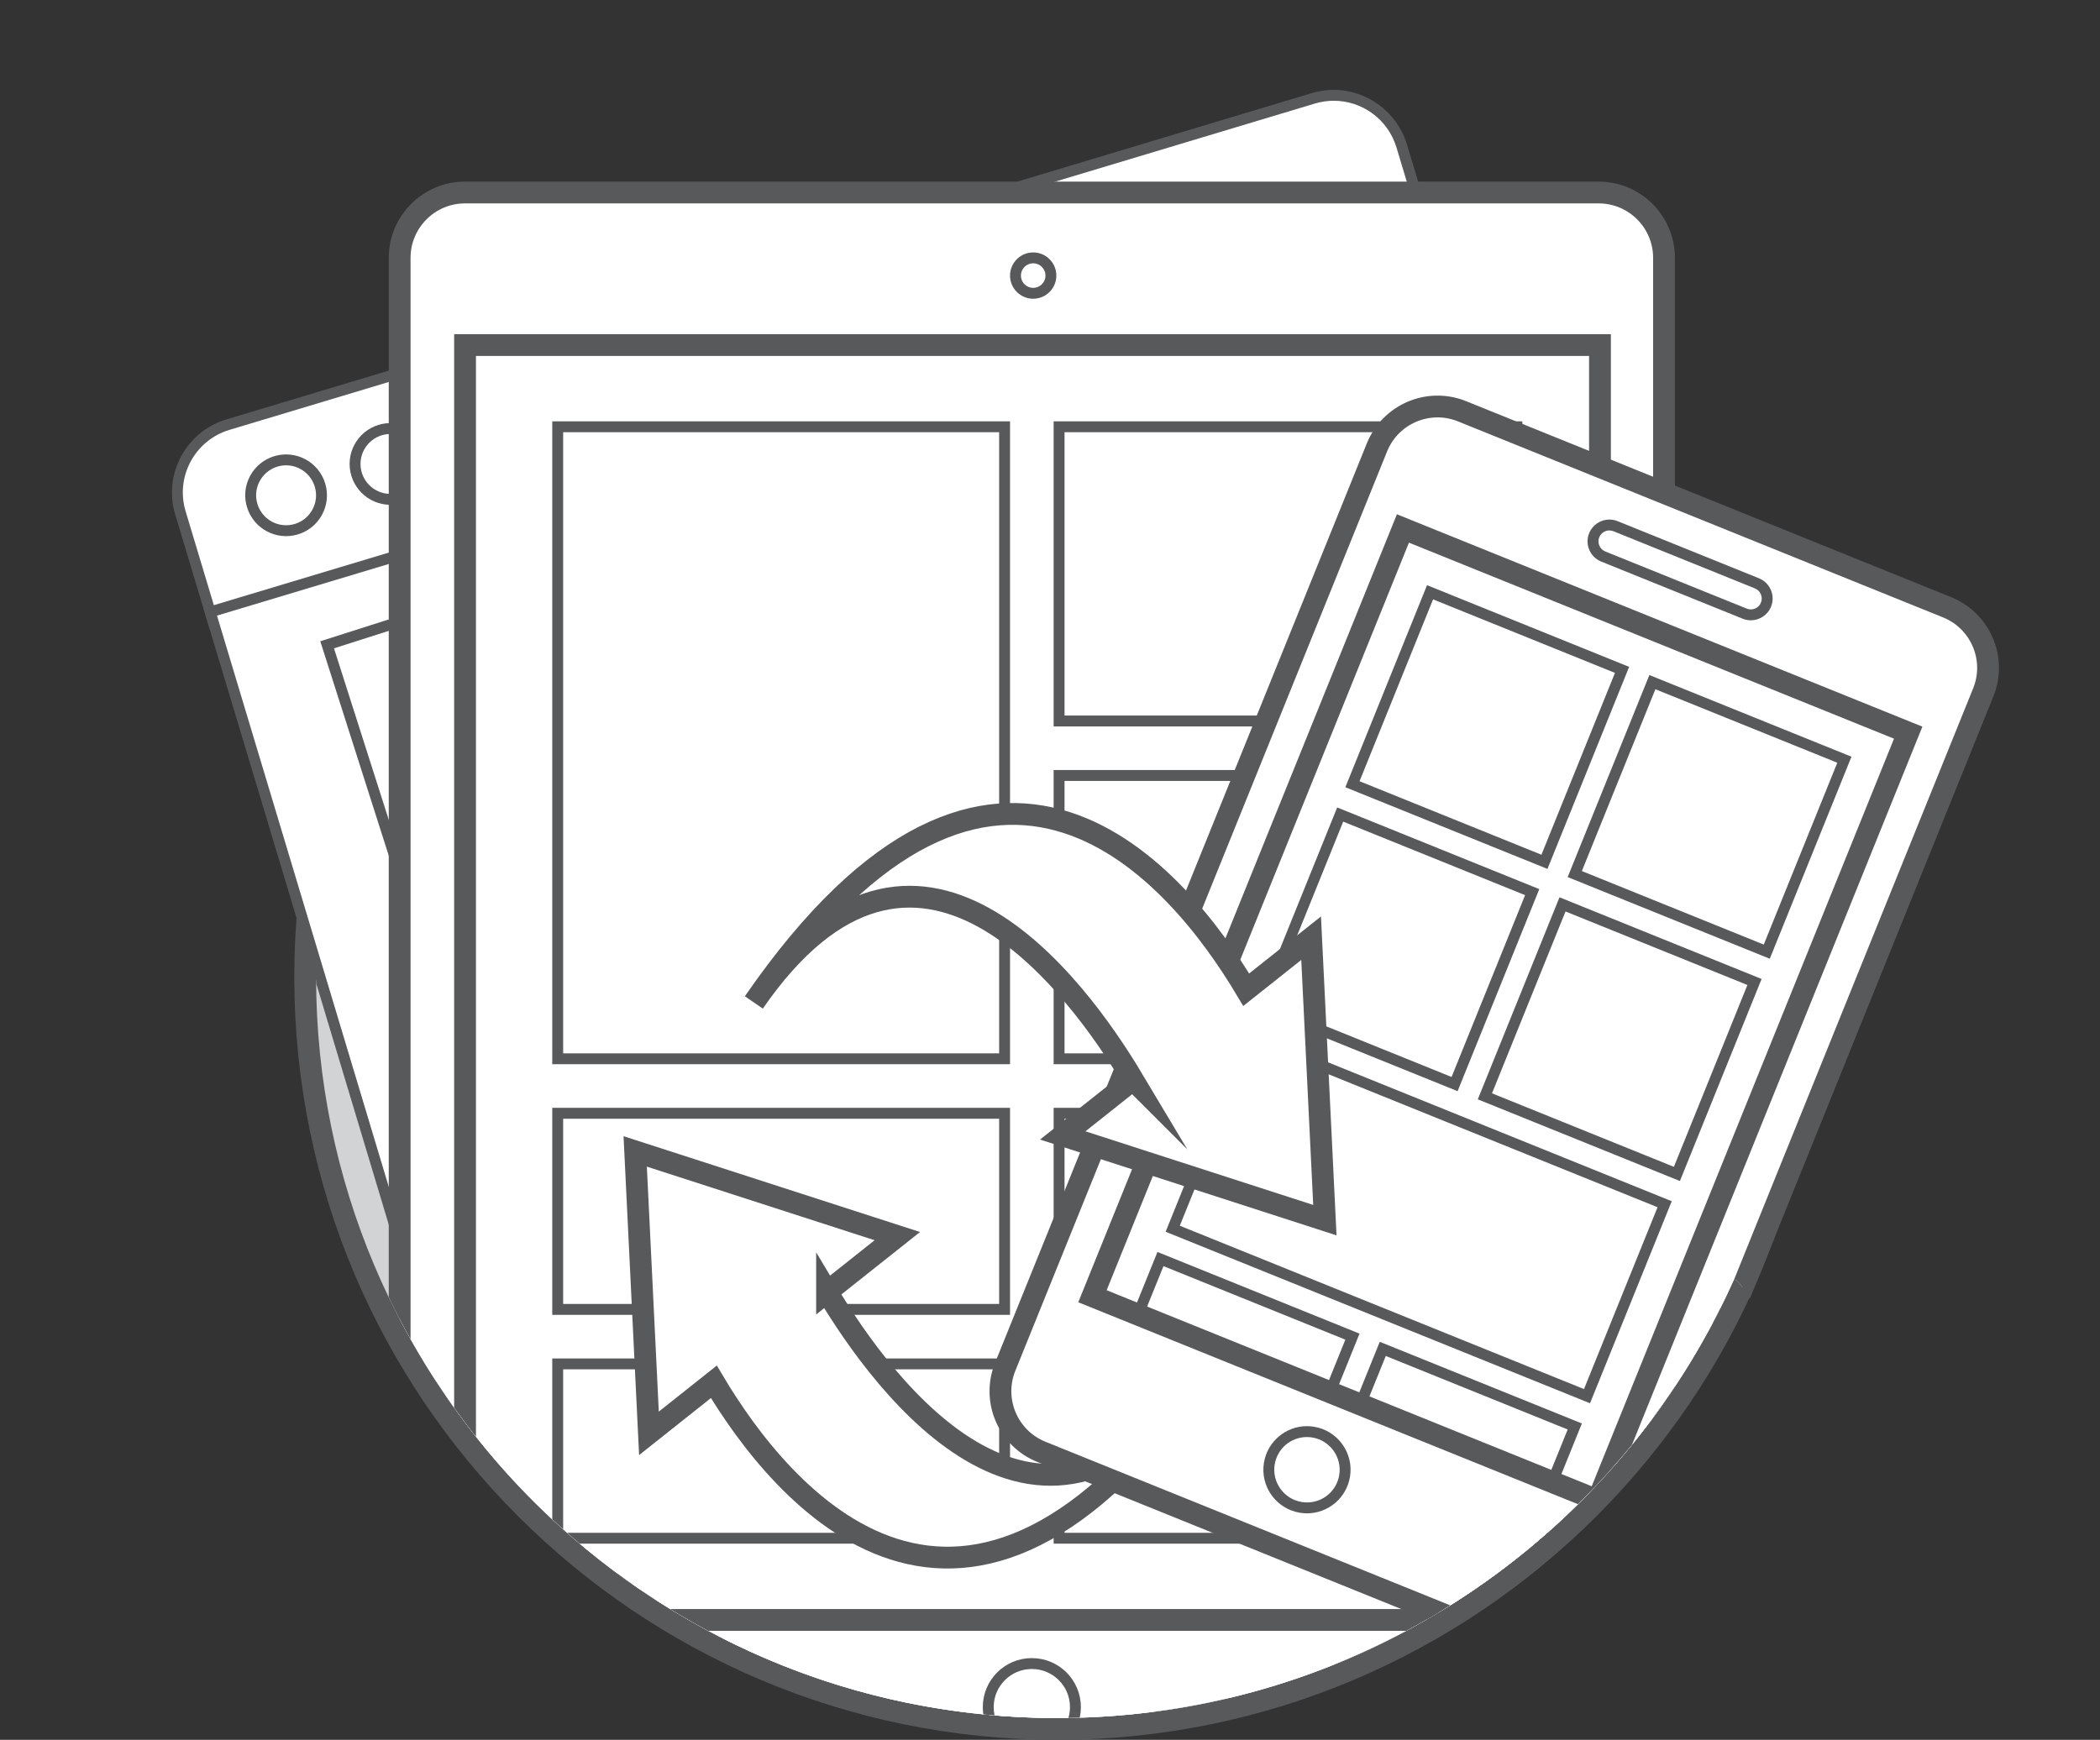<svg version="1" xmlns="http://www.w3.org/2000/svg" xmlns:xlink="http://www.w3.org/1999/xlink" width="192.667" height="159.666" viewBox="0 0 192.667 159.666"><rect x="0" y="0" width="192.667" height="159.666" fill="#333333" stroke="none"/><g><path fill="#D1D3D4" d="M97 158.666c-38.047 0-69-30.953-69-69s30.953-69 69-69 69 30.953 69 69-30.953 69-69 69z"/><path fill="#58595B" d="M97 21.666c37.556 0 68 30.445 68 68s-30.444 68-68 68-68-30.445-68-68 30.444-68 68-68m0-2c-38.599 0-70 31.402-70 70s31.401 70 70 70 70-31.402 70-70-31.401-70-70-70z"/></g><defs><path id="a" d="M192 0h-192l16.667 95.666 2.666 3.333c.018 3.522 9.977-2.017 10.51 1.359 5.13 32.476 33.24 57.308 67.157 57.308 27.624 0 51.386-16.48 62.026-40.139.866-1.925 14.953 28.82 15.641 26.806l18-6.667-.667-137.666z"/></defs><clipPath id="b"><use xlink:href="#a" overflow="visible"/></clipPath><g clip-path="url(#b)"><defs><path id="c" d="M192 0h-192l29 90 .009.001c.182 37.4 30.549 67.665 67.991 67.665 29.872 0 55.226-19.271 64.358-46.051l3.74-14.551 26.902-97.064z"/></defs><clipPath id="d"><use xlink:href="#c" overflow="visible"/></clipPath><g clip-path="url(#d)"><path fill="#fff" d="M16.551 47.063c-1.031-3.43.922-7.06 4.354-8.091l99.596-29.951c.608-.183 1.236-.275 1.866-.275 2.846 0 5.407 1.905 6.229 4.634l3.026 10.055-112.049 33.684-3.022-10.056z"/><path fill="#58595B" d="M122.367 9.246c2.58 0 4.967 1.678 5.751 4.278l2.882 9.576-111.092 33.396-2.879-9.576c-.953-3.172.845-6.515 4.02-7.469l99.596-29.951c.573-.172 1.153-.254 1.722-.254m0-1c-.679 0-1.354.1-2.01.296l-99.596 29.951c-3.695 1.111-5.799 5.021-4.689 8.715l2.879 9.576.288.957.958-.287 111.092-33.396.958-.288-.288-.958-2.882-9.575c-.887-2.939-3.645-4.991-6.71-4.991z"/><path fill="#fff" d="M61.066 179.063c-2.845 0-5.402-1.903-6.22-4.629l-35.561-118.273 112.05-33.685 35.556 118.271c1.03 3.427-.923 7.059-4.354 8.097l-99.597 29.94c-.61.186-1.241.279-1.874.279z"/><path fill="#58595B" d="M131 23.1l35.412 117.792c.952 3.168-.847 6.515-4.02 7.475l-99.596 29.94c-.576.174-1.158.256-1.73.256-2.579 0-4.962-1.676-5.741-4.272l-35.417-117.795 111.092-33.396m.67-1.246l-.958.287-111.092 33.397-.957.288.287.958 35.417 117.794c.881 2.935 3.636 4.984 6.699 4.984.682 0 1.36-.101 2.019-.299l99.596-29.939c3.695-1.118 5.798-5.03 4.689-8.721l-35.412-117.791-.288-.958z"/><path fill="#fff" stroke="#58595B" stroke-miterlimit="10" d="M29.359 44.521c.516 1.716-.458 3.531-2.176 4.044-1.718.516-3.531-.457-4.047-2.178-.52-1.711.457-3.529 2.176-4.046 1.715-.517 3.532.459 4.047 2.18z"/><circle fill="#fff" stroke="#58595B" stroke-miterlimit="10" cx="35.825" cy="42.577" r="3.25"/><path fill="#fff" stroke="#58595B" stroke-miterlimit="10" d="M48.512 38.766c.518 1.713-.458 3.525-2.173 4.041-1.722.518-3.531-.456-4.05-2.175-.514-1.719.456-3.529 2.174-4.047 1.723-.521 3.535.457 4.049 2.181z"/><g stroke="#58595B" stroke-miterlimit="10" fill="none"><path d="M96.152 106.646l-46.267 14.772-19.871-62.244 46.269-14.765zM81.995 42.58l46.269-14.77 9.325 29.211-46.269 14.77zM92.947 76.873l46.267-14.775 8.721 27.308-46.267 14.775zM51.499 126.496l46.27-14.771 6.486 20.318-46.27 14.771zM59.54 151.959l46.271-14.771 5.92 18.545-46.271 14.771zM103.136 109.883l46.267-14.775 6.49 20.323-46.267 14.775zM111.175 135.357l46.27-14.776 5.923 18.549-46.27 14.776z"/></g></g></g><g clip-path="url(#b)"><path fill="#fff" stroke="#58595B" stroke-width="2" stroke-miterlimit="10" d="M152.667 158.666c0 3.313-2.687 6-6 6h-104c-3.313 0-6-2.687-6-6v-135c0-3.313 2.687-6 6-6h104c3.313 0 6 2.687 6 6v135zM42.667 31.666h104.125v117h-104.125z"/><path fill="#58595B" d="M91.667 39.666v57h-40v-57h40m1-1h-42v59h42v-59zM138.667 39.666v26h-41v-26h41m1-1h-43v28h43v-28zM138.667 71.666v25h-41v-25h41m1-1h-43v27h43v-27zM91.667 102.666v17h-40v-17h40m1-1h-42v19h42v-19zM91.667 125.666v15h-40v-15h40m1-1h-42v17h42v-17zM138.667 102.666v17h-41v-17h41m1-1h-43v19h43v-19zM138.667 125.666v15h-41v-15h41m1-1h-43v17h43v-17z"/><path fill="#fff" stroke="#58595B" stroke-miterlimit="10" d="M96.417 25.291c0 .897-.728 1.625-1.625 1.625s-1.625-.728-1.625-1.625.728-1.625 1.625-1.625 1.625.728 1.625 1.625z"/><circle fill="#fff" stroke="#58595B" stroke-miterlimit="10" cx="94.667" cy="156.666" r="4"/></g><path clip-path="url(#b)" fill="#fff" stroke="#58595B" stroke-width="2" stroke-miterlimit="10" d="M75.881 118.558l6.445-5.117-24.049-7.774 1.262 25.874 5.953-4.729c6.053 10.168 22.871 31.151 45.175-1.167-14.919 21.622-29.598 1.601-34.786-7.087z"/><g clip-path="url(#b)"><path fill="#fff" stroke="#58595B" stroke-width="2" stroke-miterlimit="10" d="M147.851 147.913c-1.238 3.073-4.737 4.555-7.81 3.314l-44.501-17.989c-3.072-1.241-4.557-4.739-3.315-7.812l34.106-84.367c1.241-3.072 4.738-4.556 7.811-3.313l44.501 17.988c3.072 1.242 4.557 4.739 3.313 7.812l-34.105 84.367zM128.714 48.498l46.356 18.74-28.485 70.46-46.356-18.74z"/><path fill="#fff" d="M160.634 56.426c-.192 0-.382-.037-.563-.11l-12.98-5.244c-.766-.311-1.138-1.188-.827-1.954.229-.57.775-.938 1.39-.938.192 0 .381.037.562.109l12.979 5.247c.768.311 1.14 1.188.829 1.954-.23.569-.776.936-1.39.936z"/><path fill="#58595B" d="M147.653 48.679c.128 0 .253.024.374.073l12.979 5.246c.512.207.76.792.554 1.304-.153.379-.518.624-.927.624-.128 0-.254-.024-.375-.073l-12.979-5.244c-.512-.208-.76-.793-.553-1.305.155-.38.518-.625.927-.625m0-1c-.79 0-1.539.473-1.854 1.251-.414 1.024.08 2.189 1.104 2.605l12.98 5.244c.246.1.5.146.75.146.79 0 1.539-.472 1.854-1.249.414-1.024-.08-2.19-1.105-2.605l-12.979-5.246c-.246-.099-.5-.146-.75-.146z"/><path fill="#fff" d="M119.914 138.38c-.189 0-.381-.016-.574-.047-1.904-.314-3.198-2.119-2.885-4.023.281-1.697 1.732-2.93 3.45-2.93.189 0 .381.016.574.047 1.903.314 3.197 2.118 2.884 4.022-.281 1.698-1.731 2.931-3.449 2.931z"/><path fill="#58595B" d="M119.905 131.88c.164 0 .329.014.492.04 1.632.27 2.74 1.816 2.473 3.447-.241 1.456-1.484 2.513-2.956 2.513-.164 0-.329-.014-.492-.04-1.633-.27-2.742-1.816-2.474-3.447.241-1.456 1.486-2.513 2.957-2.513m0-1c-1.923 0-3.618 1.391-3.943 3.349-.359 2.18 1.117 4.238 3.297 4.598.221.036.439.054.655.054 1.922 0 3.618-1.391 3.942-3.35.358-2.179-1.116-4.237-3.296-4.597-.22-.037-.439-.054-.655-.054z"/><path fill="#fff" d="M148.819 61.469l-7.119 17.614-17.615-7.119 7.119-17.614z"/><path fill="#58595B" d="M131.478 55.005l16.688 6.747-6.745 16.688-16.688-6.747 6.745-16.688m-.553-1.302l-7.494 18.543 18.543 7.496 7.494-18.543-18.543-7.496z"/><path fill="#fff" d="M169.217 69.724l-7.12 17.613-17.614-7.121 7.12-17.613z"/><path fill="#58595B" d="M151.876 63.252l16.688 6.745-6.746 16.688-16.688-6.746 6.746-16.687m-.553-1.302l-7.496 18.541 18.543 7.495 7.495-18.542-18.542-7.494z"/><path fill="#fff" d="M140.574 81.875l-7.12 17.613-17.614-7.121 7.12-17.613z"/><path fill="#58595B" d="M123.233 75.402l16.688 6.746-6.745 16.688-16.689-6.748 6.746-16.686m-.552-1.301l-7.496 18.541 18.544 7.497 7.494-18.543-18.542-7.495z"/><path fill="#fff" d="M160.965 90.112l-7.121 17.614-17.614-7.121 7.121-17.614z"/><path fill="#58595B" d="M143.63 83.647l16.688 6.747-6.745 16.688-16.688-6.747 6.745-16.688m-.553-1.301l-7.495 18.542 18.543 7.496 7.494-18.542-18.542-7.496z"/><path fill="#fff" d="M152.724 110.515l-7.121 17.614-38.01-15.366 7.121-17.614z"/><path fill="#58595B" d="M114.989 95.799l37.084 14.991-6.748 16.688-37.083-14.992 6.747-16.687m-.552-1.302l-7.496 18.542 38.938 15.741 7.497-18.543-38.939-15.74z"/><path fill="#fff" d="M124.08 122.673l-1.876 4.636-17.61-7.126 1.876-4.636z"/><path fill="#58595B" d="M106.744 116.195l16.686 6.746-1.498 3.709-16.688-6.746 1.5-3.709m-.552-1.301l-2.251 5.563 18.543 7.495 2.247-5.563-18.539-7.495z"/><path fill="#fff" d="M144.476 130.902l-1.873 4.634-17.615-7.121 1.873-4.634z"/><path fill="#58595B" d="M127.14 124.44l16.688 6.746-1.5 3.708-16.688-6.747 1.5-3.707m-.553-1.301l-2.248 5.562 18.542 7.496 2.249-5.563-18.543-7.495z"/></g><path clip-path="url(#b)" fill="#fff" stroke="#58595B" stroke-width="2" stroke-miterlimit="10" d="M103.948 99.082l-6.445 5.118 24.049 7.775-1.262-25.875-5.955 4.729c-6.05-10.168-22.869-31.152-45.173 1.166 14.919-21.621 29.599-1.6 34.786 7.087z"/></svg>